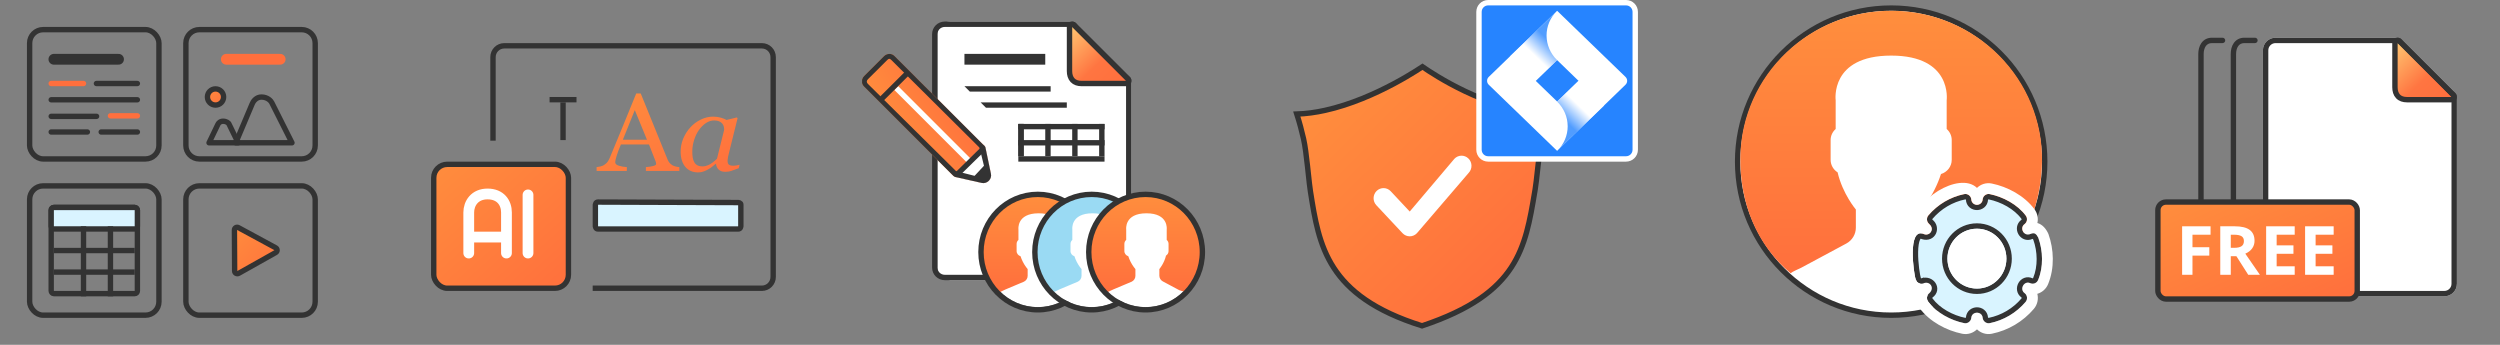 
<svg width="464" height="64" viewBox="0 0 464 64" fill="none" xmlns="http://www.w3.org/2000/svg">
<rect x="0" y="0" width="464" height="64" fill="#808080" stroke="none"/>
<path d="M34.5 8C34.5 6.619 35.619 5.5 37 5.5H56C57.381 5.5 58.5 6.619 58.5 8V27C58.5 28.381 57.381 29.5 56 29.5H37C35.619 29.5 34.5 28.381 34.5 27V8Z" stroke="#333333"/>
<path d="M42 11H52" stroke="#FF6F3D" stroke-width="2" stroke-linecap="round" stroke-linejoin="round"/>
<path d="M44.247 42.244L51.168 45.993C51.514 46.18 51.518 46.676 51.175 46.869L44.295 50.733C43.962 50.919 43.552 50.68 43.55 50.299L43.509 42.687C43.507 42.306 43.913 42.063 44.247 42.244Z" fill="url(#paint0_linear_1609_96976)" stroke="#333333" stroke-linecap="round" stroke-linejoin="round"/>
<rect x="34.5" y="34.5" width="24" height="24" rx="2.5" stroke="#333333"/>
<rect x="9.5" y="38.5" width="16" height="16" rx="0.5" stroke="#333333"/>
<rect x="9.5" y="38.5" width="16" height="4" rx="0.5" fill="#D9F4FF" stroke="#333333"/>
<rect x="5.5" y="34.5" width="24" height="24" rx="2.5" stroke="#333333"/>
<path d="M40.437 23.09C40.441 23.083 40.444 23.076 40.447 23.068C40.52 22.897 40.832 22.489 41.42 22.5C42.064 22.512 42.389 22.84 42.458 22.939L44.199 26.5H38.796L39.444 25.154L40.437 23.09Z" stroke="#333333" stroke-linecap="round" stroke-linejoin="round"/>
<path d="M46.779 19.336C46.783 19.327 46.786 19.318 46.789 19.309C46.864 19.1 47.053 18.756 47.36 18.476C47.659 18.202 48.054 17.999 48.568 18.011C49.681 18.035 50.285 18.743 50.43 19.032L50.431 19.033L54.189 26.5H43.754L46.779 19.336Z" stroke="#333333" stroke-linecap="round" stroke-linejoin="round"/>
<circle cx="40" cy="18" r="1.5" fill="url(#paint1_linear_1609_96976)" stroke="#333333"/>
<rect x="5.5" y="5.5" width="24" height="24" rx="2.5" stroke="#333333"/>
<path fill-rule="evenodd" clip-rule="evenodd" d="M17.396 15.5C17.396 15.224 17.62 15 17.896 15H25.5C25.776 15 26 15.224 26 15.5C26 15.776 25.776 16 25.5 16H17.896C17.62 16 17.396 15.776 17.396 15.5ZM9 18.519C9 18.242 9.224 18.019 9.5 18.019H25.5C25.776 18.019 26 18.242 26 18.519C26 18.795 25.776 19.019 25.5 19.019H9.5C9.224 19.019 9 18.795 9 18.519ZM9 21.593C9 21.317 9.224 21.093 9.5 21.093H17.927C18.203 21.093 18.427 21.317 18.427 21.593C18.427 21.869 18.203 22.093 17.927 22.093H9.5C9.224 22.093 9 21.869 9 21.593ZM9 24.5C9 24.224 9.224 24 9.5 24H16.219C16.495 24 16.719 24.224 16.719 24.5C16.719 24.776 16.495 25 16.219 25H9.5C9.224 25 9 24.776 9 24.5ZM18.281 24.5C18.281 24.224 18.505 24 18.781 24H25.5C25.776 24 26 24.224 26 24.5C26 24.776 25.776 25 25.5 25H18.781C18.505 25 18.281 24.776 18.281 24.5Z" fill="#333333"/>
<path fill-rule="evenodd" clip-rule="evenodd" d="M9.5 15C9.224 15 9 15.224 9 15.5C9 15.776 9.224 16 9.5 16H15.5C15.776 16 16 15.776 16 15.5C16 15.224 15.776 15 15.5 15H9.5ZM20.5 21C20.224 21 20 21.224 20 21.5C20 21.776 20.224 22 20.5 22H25.5C25.776 22 26 21.776 26 21.5C26 21.224 25.776 21 25.5 21H20.5Z" fill="#FF6F3D"/>
<rect x="10" y="46" width="15" height="1" fill="#333333"/>
<rect x="10" y="50" width="15" height="1" fill="#333333"/>
<rect x="21" y="42" width="13" height="1" transform="rotate(90 21 42)" fill="#333333"/>
<rect x="16" y="42" width="13" height="1" transform="rotate(90 16 42)" fill="#333333"/>
<path d="M10 11H22" stroke="#333333" stroke-width="2" stroke-linecap="round" stroke-linejoin="round"/>
<path fill-rule="evenodd" clip-rule="evenodd" d="M91 10.605C91 9.168 92.16 8 93.596 8H141.404C142.84 8 144 9.168 144 10.605V51.395C144 52.832 142.84 54 141.404 54H110.001V53H141.404C142.283 53 143 52.283 143 51.395V10.605C143 9.717 142.283 9 141.404 9H93.596C92.717 9 92 9.717 92 10.605V26.104H91V10.605Z" fill="#333333"/>
<path d="M126.085 31.72H119.877V31.012C120.423 30.978 120.875 30.912 121.232 30.812C121.596 30.712 121.778 30.589 121.778 30.442C121.778 30.383 121.771 30.309 121.757 30.223C121.743 30.136 121.722 30.06 121.694 29.993L120.455 26.818H115.235C115.039 27.284 114.878 27.69 114.751 28.036C114.632 28.382 114.524 28.702 114.426 28.995C114.335 29.281 114.272 29.514 114.237 29.694C114.202 29.873 114.184 30.02 114.184 30.133C114.184 30.399 114.405 30.605 114.846 30.752C115.287 30.898 115.784 30.985 116.338 31.012V31.72H110.729V31.012C110.911 30.998 111.138 30.962 111.411 30.902C111.684 30.835 111.908 30.749 112.084 30.642C112.364 30.462 112.581 30.276 112.735 30.083C112.889 29.883 113.039 29.61 113.186 29.264C113.936 27.487 114.762 25.49 115.665 23.274C116.569 21.057 117.374 19.084 118.081 17.353H118.921L123.89 29.574C123.995 29.833 124.114 30.043 124.247 30.203C124.38 30.363 124.565 30.519 124.804 30.672C124.965 30.765 125.175 30.845 125.434 30.912C125.693 30.972 125.91 31.005 126.085 31.012V31.72ZM120.077 25.93L117.819 20.438L115.602 25.93H120.077Z" fill="url(#paint2_linear_1609_96976)"/>
<path d="M132.902 30.402H132.828C132.674 30.522 132.489 30.675 132.272 30.862C132.062 31.041 131.813 31.215 131.526 31.381C131.253 31.547 130.955 31.691 130.633 31.81C130.311 31.937 129.961 32 129.583 32C128.567 32 127.769 31.654 127.188 30.962C126.614 30.269 126.327 29.324 126.327 28.126C126.327 27.301 126.488 26.499 126.81 25.72C127.132 24.941 127.577 24.242 128.144 23.623C128.683 23.031 129.324 22.555 130.066 22.195C130.808 21.829 131.571 21.646 132.356 21.646C132.853 21.646 133.326 21.71 133.774 21.836C134.229 21.963 134.586 22.106 134.845 22.265L136.767 21.796L136.893 21.946L135.297 28.386C135.241 28.592 135.181 28.845 135.118 29.145C135.062 29.437 135.034 29.654 135.034 29.794C135.034 30.173 135.118 30.429 135.286 30.562C135.454 30.695 135.738 30.762 136.137 30.762C136.27 30.762 136.459 30.742 136.704 30.702C136.949 30.662 137.138 30.619 137.271 30.572L137.114 31.211C136.484 31.451 136.015 31.624 135.706 31.73C135.398 31.837 135.024 31.89 134.583 31.89C134.078 31.89 133.679 31.75 133.385 31.471C133.091 31.191 132.93 30.835 132.902 30.402ZM134.404 24.093C134.404 23.873 134.379 23.663 134.33 23.463C134.281 23.264 134.18 23.078 134.026 22.904C133.886 22.738 133.693 22.605 133.448 22.505C133.203 22.405 132.895 22.355 132.524 22.355C132.013 22.355 131.515 22.515 131.032 22.834C130.549 23.154 130.115 23.583 129.73 24.122C129.366 24.628 129.068 25.241 128.837 25.96C128.606 26.678 128.49 27.407 128.49 28.146C128.49 28.552 128.515 28.912 128.564 29.224C128.613 29.537 128.707 29.823 128.847 30.083C128.981 30.336 129.173 30.532 129.425 30.672C129.677 30.812 129.996 30.882 130.381 30.882C130.773 30.882 131.183 30.779 131.61 30.572C132.044 30.359 132.531 29.99 133.07 29.464L134.404 24.093Z" fill="url(#paint3_linear_1609_96976)"/>
<path d="M110.999 37.502C110.999 37.502 111 37.502 111 37.502L136.994 37.594C136.993 37.594 136.993 37.594 136.994 37.594L136.994 37.594C136.997 37.594 137.001 37.594 137.009 37.595C137.024 37.596 137.049 37.598 137.08 37.603C137.144 37.613 137.222 37.632 137.293 37.664C137.363 37.696 137.411 37.734 137.441 37.775C137.467 37.81 137.5 37.874 137.5 38.002V41.981C137.5 41.983 137.5 41.985 137.499 41.986C137.498 42.001 137.494 42.026 137.488 42.056C137.475 42.12 137.452 42.197 137.414 42.269C137.349 42.392 137.251 42.502 137 42.502H111C110.749 42.502 110.651 42.392 110.586 42.269C110.548 42.197 110.525 42.12 110.512 42.056C110.506 42.026 110.502 42.001 110.501 41.986C110.5 41.985 110.5 41.983 110.5 41.981L110.501 38.022C110.501 38.02 110.501 38.019 110.501 38.017C110.503 38.002 110.507 37.977 110.513 37.947C110.526 37.884 110.549 37.806 110.587 37.734C110.651 37.611 110.749 37.502 110.999 37.502Z" fill="#D9F4FF" stroke="#333333"/>
<path fill-rule="evenodd" clip-rule="evenodd" d="M104 26V19L105 19V26H104Z" fill="#333333"/>
<path fill-rule="evenodd" clip-rule="evenodd" d="M107 19H102V18H107V19Z" fill="#333333"/>
<rect x="80.5" y="30.5" width="25" height="23" rx="2.5" fill="url(#paint4_linear_1609_96976)"/>
<rect x="80.5" y="30.5" width="25" height="23" rx="2.5" stroke="#333333"/>
<path d="M87 46.969V44M94 46.969V39.438C94 37.625 92.888 36 90.491 36C88.094 36 87 37.75 87 39.438V44M87 44H94M98 36.171V46.969" stroke="white" stroke-width="2" stroke-linecap="round" stroke-linejoin="round"/>
<g clip-path="url(#clip0_1609_96976)">
<path fill-rule="evenodd" clip-rule="evenodd" d="M176.344 4C175.047 4 173.996 5.042 173.996 6.327V49.672C173.996 50.958 175.047 52 176.344 52H207.648C208.945 52 209.996 50.958 209.996 49.672V15.5C209.996 14.883 209.749 14.29 209.308 13.854L200.119 4.682C199.678 4.245 199.081 4 198.458 4H176.344Z" fill="white"/>
<path d="M199.354 4.646C199.211 4.503 198.995 4.46 198.809 4.538C198.622 4.615 198.5 4.798 198.5 5V13.182C198.5 13.858 198.664 14.457 199.073 14.888C199.487 15.322 200.072 15.5 200.732 15.5H209C209.202 15.5 209.385 15.378 209.462 15.191C209.539 15.005 209.497 14.789 209.354 14.646L199.354 4.646Z" fill="url(#paint5_linear_1609_96976)" stroke="#333333" stroke-linecap="round" stroke-linejoin="round"/>
<path fill-rule="evenodd" clip-rule="evenodd" d="M208.604 14.564L208.602 14.562L199.415 5.392L199.413 5.39C199.361 5.338 199.311 5.288 199.269 5.245L199.253 5.229C199.205 5.181 199.167 5.142 199.133 5.109C199.062 5.041 199.032 5.018 199.019 5.009C199.008 5.007 198.971 5 198.891 5H175.344C174.591 5 173.996 5.602 173.996 6.327V49.672C173.996 50.397 174.591 51 175.344 51H207.648C208.401 51 208.996 50.397 208.996 49.672V15.109C208.996 15.021 208.987 14.982 208.984 14.972C208.983 14.966 208.982 14.964 208.976 14.954C208.965 14.937 208.94 14.903 208.875 14.835C208.825 14.782 208.772 14.73 208.701 14.659C208.672 14.631 208.64 14.6 208.604 14.564ZM200.119 4.682L209.308 13.854C209.337 13.882 209.364 13.909 209.391 13.935C209.779 14.318 209.996 14.531 209.996 15.109V49.672C209.996 50.958 208.945 52 207.648 52H175.344C174.047 52 172.996 50.958 172.996 49.672V6.327C172.996 5.042 174.047 4 175.344 4H198.891C199.445 4 199.636 4.194 199.981 4.543C200.024 4.587 200.07 4.633 200.119 4.682Z" fill="#333333"/>
<path d="M189 23H205V24H189V23Z" fill="#333333"/>
<path d="M189 26H205V27H189V26Z" fill="#333333"/>
<path d="M189 29H205V30H189V29Z" fill="#333333"/>
<path d="M189 23H190V29H189V26V23Z" fill="#333333"/>
<path d="M204 23H205V29H204V23Z" fill="#333333"/>
<path d="M199 23H200V29H199V23Z" fill="#333333"/>
<path d="M189 23H190V29H189V26V23Z" fill="#333333"/>
<path d="M194 23H195V29H194V23Z" fill="#333333"/>
<path d="M179 16H195V17H180L179 16Z" fill="#333333"/>
<path d="M179 10H194V12H179V10Z" fill="#333333"/>
<path d="M182 19H198V20H183L182 19Z" fill="#333333"/>
<path fill-rule="evenodd" clip-rule="evenodd" d="M160.342 16.034C159.822 15.514 159.846 14.648 160.395 14.1L164.066 10.433C164.616 9.884 165.482 9.861 166.002 10.381L182.356 26.736C182.52 26.9 182.831 27.105 182.888 27.332L183.911 32.22C184.164 33.235 183.198 34.2 182.182 33.947L177.292 32.849C177.065 32.792 176.86 32.553 176.696 32.39L160.342 16.034Z" fill="url(#paint6_linear_1609_96976)"/>
<path fill-rule="evenodd" clip-rule="evenodd" d="M177.003 32.39C177.003 32.39 177.347 32.148 177.896 31.6L181.567 27.933C182.116 27.384 182.504 27 182.504 27C182.667 27.163 182.832 27.105 182.889 27.332L183.912 32.22C184.165 33.235 183.199 34.2 182.183 33.947L177.293 32.849C177.066 32.792 177.167 32.553 177.003 32.39Z" fill="white"/>
<path fill-rule="evenodd" clip-rule="evenodd" d="M177.293 31.611L161.076 15.562C160.816 15.302 160.802 14.995 161.076 14.72L164.7 11.111C164.975 10.837 165.147 10.851 165.407 11.111L181.726 27.332C181.808 27.413 181.9 27.804 181.928 27.918L183.019 32.39C183.146 32.898 182.69 33.091 182.182 32.964L177.5 31.776C177.387 31.748 177.374 31.692 177.293 31.611ZM160.342 16.034C159.822 15.514 159.846 14.648 160.395 14.1L164.066 10.433C164.615 9.884 165.482 9.861 166.002 10.381L182.357 26.736C182.52 26.9 182.832 27.105 182.889 27.332L183.911 32.22C184.164 33.235 183.198 34.2 182.182 33.947L177.293 32.849C177.066 32.792 176.86 32.553 176.697 32.39L160.342 16.034Z" fill="#333333"/>
<path d="M166 16.707L179.709 30.416L180.417 29.709L166.708 16L166 16.707Z" fill="white"/>
<path fill-rule="evenodd" clip-rule="evenodd" d="M181.887 27.512L177.35 31.974L178.033 32.67L182.572 28.222L181.887 27.512Z" fill="#333333"/>
<path fill-rule="evenodd" clip-rule="evenodd" d="M168.276 13.009L163.009 18.258L163.705 18.972L168.968 13.713L168.276 13.009Z" fill="#333333"/>
<path fill-rule="evenodd" clip-rule="evenodd" d="M182.7 30.684L180.705 32.828L182.702 33.5L183.504 32.5L182.7 30.684Z" fill="#333333"/>
<path d="M182.569 46.786C182.569 52.427 187.068 57 192.617 57C198.166 57 202.664 52.427 202.664 46.786C202.664 41.145 198.166 36.573 192.617 36.573C187.068 36.573 182.569 41.145 182.569 46.786Z" fill="white"/>
<path d="M192.216 36C196.999 36.001 202.878 39.587 202.998 46.387C203.052 49.513 202.205 52.358 199.935 54.226C199.787 54.1 199.049 53.949 198.872 53.855L195.824 52.229C195.424 52.016 195.175 51.607 195.175 51.161V49.941C195.175 49.941 196.07 48.895 196.411 47.441C196.694 47.262 196.884 46.953 196.884 46.601V45.265C196.884 44.971 196.75 44.708 196.542 44.524V42.593C196.542 42.593 196.948 39.587 192.783 39.587C188.618 39.587 189.024 42.593 189.024 42.593V44.524C188.816 44.708 188.683 44.971 188.683 45.265V46.601C188.683 47.05 188.991 47.428 189.41 47.554C189.643 48.263 189.98 48.938 190.425 49.552C190.537 49.707 190.642 49.838 190.733 49.941V51.192C190.733 51.653 190.467 52.075 190.045 52.28L186.654 53.707C186.459 53.803 185.568 54.198 185.405 54.333C183.361 52.256 182 50.097 182 46.885C182 40.44 187.517 35.998 192.216 36Z" fill="url(#paint7_linear_1609_96976)"/>
<path d="M192.617 57.5C186.784 57.5 182.069 52.696 182.069 46.786C182.069 40.877 186.784 36.073 192.617 36.073C198.45 36.073 203.164 40.877 203.164 46.786C203.164 52.696 198.45 57.5 192.617 57.5Z" stroke="#333333"/>
<path d="M192.569 46.786C192.569 52.427 197.068 57 202.617 57C208.166 57 212.664 52.427 212.664 46.786C212.664 41.145 208.166 36.573 202.617 36.573C197.068 36.573 192.569 41.145 192.569 46.786Z" fill="white"/>
<path d="M202.216 36C206.999 36.001 212.878 39.587 212.998 46.387C213.052 49.513 212.205 52.358 209.935 54.226C209.787 54.1 209.049 53.949 208.872 53.855L205.824 52.229C205.424 52.016 205.175 51.607 205.175 51.161V49.941C205.175 49.941 206.07 48.895 206.411 47.441C206.694 47.262 206.884 46.953 206.884 46.601V45.265C206.884 44.971 206.75 44.708 206.542 44.524V42.593C206.542 42.593 206.948 39.587 202.783 39.587C198.618 39.587 199.024 42.593 199.024 42.593V44.524C198.816 44.708 198.683 44.971 198.683 45.265V46.601C198.683 47.05 198.991 47.428 199.41 47.554C199.643 48.263 199.98 48.938 200.425 49.552C200.537 49.707 200.642 49.838 200.733 49.941V51.192C200.733 51.653 200.467 52.075 200.045 52.28L196.654 53.707C196.459 53.803 195.568 54.198 195.405 54.333C193.361 52.256 192 50.097 192 46.885C192 40.44 197.517 35.998 202.216 36Z" fill="#9ADAF3"/>
<path d="M202.617 57.5C196.784 57.5 192.069 52.696 192.069 46.786C192.069 40.877 196.784 36.073 202.617 36.073C208.45 36.073 213.164 40.877 213.164 46.786C213.164 52.696 208.45 57.5 202.617 57.5Z" stroke="#333333"/>
<path d="M202.569 46.786C202.569 52.427 207.068 57 212.617 57C218.166 57 222.664 52.427 222.664 46.786C222.664 41.145 218.166 36.573 212.617 36.573C207.068 36.573 202.569 41.145 202.569 46.786Z" fill="white"/>
<path d="M212.216 36C216.999 36.001 222.878 39.587 222.998 46.387C223.052 49.513 222.205 52.358 219.935 54.226C219.787 54.1 219.049 53.949 218.872 53.855L215.824 52.229C215.424 52.016 215.175 51.607 215.175 51.161V49.941C215.175 49.941 216.07 48.895 216.411 47.441C216.694 47.262 216.884 46.953 216.884 46.601V45.265C216.884 44.971 216.75 44.708 216.542 44.524V42.593C216.542 42.593 216.948 39.587 212.783 39.587C208.618 39.587 209.024 42.593 209.024 42.593V44.524C208.816 44.708 208.683 44.971 208.683 45.265V46.601C208.683 47.05 208.991 47.428 209.41 47.554C209.643 48.263 209.98 48.938 210.425 49.552C210.537 49.707 210.642 49.838 210.733 49.941V51.192C210.733 51.653 210.467 52.075 210.045 52.28L206.654 53.707C206.459 53.803 205.568 54.198 205.405 54.333C203.361 52.256 202 50.097 202 46.885C202 40.44 207.517 35.998 212.216 36Z" fill="url(#paint8_linear_1609_96976)"/>
<path d="M212.617 57.5C206.784 57.5 202.069 52.696 202.069 46.786C202.069 40.877 206.784 36.073 212.617 36.073C218.45 36.073 223.164 40.877 223.164 46.786C223.164 52.696 218.45 57.5 212.617 57.5Z" stroke="#333333"/>
</g>
<path d="M282.075 20.47C283.795 20.826 285.56 21.056 287.332 21.1C286.867 22.706 286.488 24.243 286.166 25.716C285.901 26.926 285.677 28.788 285.477 30.579C285.439 30.916 285.402 31.251 285.366 31.579C285.209 33.012 285.066 34.314 284.927 35.136C284.897 35.312 284.868 35.487 284.838 35.661C283.954 40.909 283.174 45.541 280.499 49.624C277.764 53.796 273.004 57.453 263.929 60.475C255.05 57.69 250.3 53.947 247.558 49.719C244.786 45.445 244.02 40.614 243.218 35.541C243.09 34.735 242.96 33.516 242.814 32.163C242.767 31.723 242.719 31.27 242.668 30.812C242.464 28.964 242.23 27.043 241.941 25.774C241.605 24.3 241.199 22.767 240.687 21.169C242.434 21.114 244.2 20.863 245.935 20.479C250.725 19.419 255.317 17.342 258.702 15.538C260.397 14.635 261.795 13.798 262.769 13.185C263.257 12.879 263.639 12.629 263.9 12.455C263.939 12.429 263.976 12.404 264.01 12.382C264.041 12.403 264.075 12.427 264.112 12.453C264.365 12.628 264.736 12.881 265.212 13.19C266.163 13.808 267.532 14.652 269.207 15.559C272.553 17.371 277.141 19.447 282.075 20.47Z" fill="url(#paint9_linear_1609_96976)" stroke="#333333"/>
<path fill-rule="evenodd" clip-rule="evenodd" d="M272.537 29.415C273.274 30.131 273.301 31.321 272.598 32.072L262.981 43.28C262.633 43.651 262.151 43.862 261.647 43.862C261.142 43.862 260.66 43.651 260.312 43.28L255.448 38.089C254.744 37.339 254.772 36.149 255.509 35.432C256.246 34.716 257.414 34.743 258.117 35.494L261.647 39.261L269.929 29.477C270.632 28.726 271.8 28.698 272.537 29.415Z" fill="white"/>
<path d="M274.5 2.212C274.5 1.252 275.269 0.5 276.213 0.5H301.787C302.748 0.5 303.5 1.27 303.5 2.212V27.788C303.5 28.747 302.73 29.5 301.787 29.5H276.213C275.252 29.5 274.5 28.73 274.5 27.788V2.212Z" fill="#2684FF" stroke="white"/>
<path d="M301.69 14.272L290.122 3.084L289.001 2L280.294 10.422L276.313 14.272C276.113 14.466 276.001 14.727 276.001 15C276.001 15.273 276.113 15.534 276.313 15.728L284.268 23.422L289.001 28L297.709 19.578L297.844 19.448L301.69 15.728C301.889 15.534 302.001 15.273 302.001 15C302.001 14.727 301.889 14.466 301.69 14.272ZM289.001 18.844L285.027 15L289.001 11.156L292.975 15L289.001 18.844Z" fill="white"/>
<path opacity="0.8" d="M289.001 11.156C287.751 9.947 287.047 8.309 287.042 6.599C287.036 4.889 287.731 3.247 288.973 2.031L280.276 10.439L285.009 15.017L289.001 11.156Z" fill="url(#paint10_linear_1609_96976)"/>
<path opacity="0.8" d="M289.001 18.861C290.251 20.07 290.956 21.708 290.961 23.418C290.966 25.128 290.272 26.77 289.03 27.986L297.726 19.578L292.993 15L289.001 18.861Z" fill="url(#paint11_linear_1609_96976)"/>
<circle cx="351.002" cy="30" r="28.5" fill="white" stroke="#333333"/>
<path d="M351.481 2.004C336.02 1.744 323.271 13.867 323.007 29.081C322.857 37.707 326.116 45.557 332.337 50.713C332.744 50.364 333.829 49.947 334.314 49.687L342.668 45.203C343.764 44.614 344.447 43.484 344.447 42.255V38.886C344.447 38.886 341.994 36 341.059 31.99C340.284 31.496 339.764 30.643 339.764 29.67V25.984C339.764 25.173 340.13 24.448 340.7 23.941V18.611C340.7 18.611 339.587 10.318 351.002 10.318C362.416 10.318 361.303 18.611 361.303 18.611V23.941C361.874 24.448 362.24 25.173 362.24 25.984V29.67C362.24 30.91 361.394 31.953 360.247 32.301C359.608 34.257 358.685 36.121 357.466 37.815C357.158 38.243 356.871 38.605 356.62 38.886V42.34C356.62 43.612 357.35 44.775 358.506 45.343L367.452 49.744C367.988 50.008 369.055 50.629 369.502 51C375.536 46.049 378.851 38.359 378.996 30.023C379.262 14.809 366.944 2.264 351.481 2.004Z" fill="url(#paint12_linear_1609_96976)"/>
<path d="M356.951 52.6L356.788 52.127C357.608 51.844 358.404 52.201 358.797 52.776C358.997 53.068 359.107 53.437 359.043 53.822C358.978 54.212 358.747 54.557 358.375 54.819C358.116 55.022 358.062 55.404 358.261 55.674C359.711 57.634 362.257 58.997 364.669 59.489L364.671 59.49C364.993 59.557 365.335 59.308 365.372 58.957C365.449 58.011 366.215 57.537 366.924 57.534C367.637 57.531 368.404 58.002 368.481 58.956C368.52 59.306 368.869 59.557 369.194 59.488L369.198 59.487L369.198 59.487C371.676 58.982 373.919 57.654 375.573 55.711L375.576 55.708C375.801 55.448 375.759 55.027 375.492 54.816C374.722 54.274 374.716 53.371 375.061 52.764C375.235 52.457 375.512 52.19 375.867 52.053C376.229 51.913 376.642 51.919 377.047 52.114C377.342 52.234 377.685 52.096 377.814 51.786C378.767 49.487 378.686 46.66 377.847 44.304C377.658 43.96 377.557 43.846 377.485 43.806L377.484 43.806C377.463 43.794 377.369 43.742 377.018 43.892C376.16 44.276 375.389 43.834 375.046 43.222C374.706 42.615 374.725 41.729 375.476 41.186C375.737 40.984 375.792 40.601 375.592 40.33C374.143 38.37 371.596 37.006 369.185 36.514L369.183 36.514C369.035 36.483 368.855 36.527 368.702 36.645C368.543 36.767 368.484 36.909 368.484 36.999V37.011L368.483 37.022C368.439 37.999 367.647 38.484 366.93 38.489C366.571 38.491 366.195 38.379 365.896 38.129C365.589 37.871 365.391 37.49 365.37 37.022L365.37 37.011V36.999C365.37 36.89 365.306 36.75 365.156 36.637C365.007 36.526 364.826 36.481 364.67 36.514L364.669 36.514C362.191 37.02 359.948 38.348 358.293 40.29L358.291 40.293C358.074 40.544 358.095 40.924 358.333 41.149C358.998 41.657 359.156 42.48 358.872 43.12C358.728 43.446 358.468 43.725 358.109 43.879C357.749 44.035 357.327 44.048 356.882 43.913L356.855 43.905L356.83 43.894C356.536 43.767 356.371 43.791 356.275 43.834C356.166 43.882 356.035 44.002 355.907 44.267C355.647 44.811 355.521 45.715 355.504 46.778C355.488 47.821 355.576 48.944 355.693 49.876C355.813 50.827 355.956 51.523 356.033 51.735L356.037 51.746L356.036 51.746C356.144 52.069 356.483 52.232 356.788 52.127L356.951 52.6ZM356.951 52.6C358.129 52.194 359.22 53.623 358.079 54.416L356.951 52.6ZM360.941 48.003C360.941 51.34 363.61 54.058 366.917 54.058C370.224 54.058 372.893 51.34 372.893 48.003C372.893 44.666 370.224 41.948 366.917 41.948C363.61 41.948 360.941 44.666 360.941 48.003Z" fill="#D9F4FF" stroke="#333333"/>
<path fill-rule="evenodd" clip-rule="evenodd" d="M378.138 41.389C378.336 40.51 378.141 39.572 377.605 38.847C375.703 36.273 372.546 34.65 369.689 34.065C368.617 33.844 367.619 34.203 366.927 34.874C363.61 31.659 354.806 37.374 355.716 41.391C351.555 42.466 351.308 53.228 355.735 54.535C355.513 55.412 355.673 56.377 356.247 57.156L356.248 57.157C358.15 59.731 361.307 61.354 364.164 61.938C365.238 62.16 366.237 61.799 366.929 61.127C367.63 61.803 368.64 62.159 369.706 61.935C372.733 61.316 375.465 59.694 377.476 57.334C378.159 56.538 378.367 55.486 378.128 54.533C379.001 54.277 379.751 53.639 380.124 52.744L380.125 52.74C381.358 49.761 381.21 46.266 380.187 43.424C379.781 42.517 379.126 41.672 378.138 41.389ZM376.811 43.434C377.637 43.08 377.915 43.393 378.298 44.099C379.182 46.558 379.281 49.533 378.269 51.978C378.034 52.543 377.392 52.808 376.835 52.569C375.69 52.007 374.745 53.693 375.782 54.413C376.287 54.797 376.363 55.556 375.949 56.035C374.223 58.062 371.883 59.449 369.296 59.977C368.667 60.111 368.047 59.638 367.983 59.002C367.884 57.727 365.97 57.718 365.871 59.002C365.808 59.633 365.203 60.111 364.57 59.979C362.071 59.469 359.404 58.054 357.865 55.971C357.502 55.48 357.601 54.783 358.084 54.416C359.164 53.426 358.172 52.052 356.957 52.6C356.385 52.797 355.763 52.486 355.569 51.905C355.179 50.819 353.985 42.121 357.034 43.434C357.505 43.668 358.075 43.513 358.368 43.072C358.752 42.494 358.472 41.939 358.019 41.534C357.564 41.129 357.519 40.427 357.918 39.966C359.643 37.939 361.984 36.553 364.57 36.024C365.202 35.893 365.807 36.369 365.871 36.999C365.895 37.554 366.333 37.998 366.879 38.023C367.462 38.05 367.956 37.592 367.983 36.999C368.047 36.37 368.652 35.893 369.283 36.024C371.782 36.535 374.45 37.949 375.989 40.033C376.351 40.524 376.253 41.22 375.769 41.588C374.753 42.314 375.66 43.953 376.811 43.434ZM372.389 48.003C372.389 44.935 369.939 42.448 366.917 42.448C363.895 42.448 361.444 44.935 361.444 48.003C361.444 51.071 363.895 53.558 366.917 53.558C369.939 53.558 372.389 51.071 372.389 48.003Z" fill="white"/>
<g clip-path="url(#clip1_1609_96976)">
<path fill-rule="evenodd" clip-rule="evenodd" d="M415.408 8.562C415.155 8.922 415.019 9.442 415.019 10.024V52.148C415.019 53.282 415.735 54 416.395 54H418.519C418.795 54 419.019 54.224 419.019 54.5C419.019 54.776 418.795 55 418.519 55H416.395C414.983 55 414.019 53.612 414.019 52.148V10.024C414.019 9.307 414.184 8.566 414.589 7.988C415.01 7.388 415.669 7 416.549 7H418.519C418.795 7 419.019 7.224 419.019 7.5C419.019 7.776 418.795 8 418.519 8H416.549C416.002 8 415.645 8.224 415.408 8.562Z" fill="#333333"/>
<path fill-rule="evenodd" clip-rule="evenodd" d="M409.391 8.562C409.139 8.922 409.002 9.442 409.002 10.024V52.148C409.002 53.282 409.718 54 410.379 54H412.502C412.779 54 413.002 54.224 413.002 54.5C413.002 54.776 412.779 55 412.502 55H410.379C408.967 55 408.002 53.612 408.002 52.148V10.024C408.002 9.307 408.167 8.566 408.573 7.988C408.994 7.388 409.653 7 410.532 7H412.502C412.779 7 413.002 7.224 413.002 7.5C413.002 7.776 412.779 8 412.502 8H410.532C409.985 8 409.629 8.224 409.391 8.562Z" fill="#333333"/>
<path fill-rule="evenodd" clip-rule="evenodd" d="M422.347 7C421.051 7 419.999 8.042 419.999 9.328V52.672C419.999 53.958 421.051 55 422.347 55H453.652C454.948 55 455.999 53.958 455.999 52.672V18.5C455.999 17.883 455.752 17.291 455.312 16.854L446.122 7.682C445.682 7.245 445.084 7 444.462 7H422.347Z" fill="white"/>
<path d="M445.356 7.646C445.213 7.503 444.998 7.461 444.811 7.538C444.624 7.615 444.502 7.798 444.502 8V16.182C444.502 16.858 444.666 17.457 445.076 17.888C445.49 18.323 446.074 18.5 446.734 18.5H455.002C455.205 18.5 455.387 18.378 455.464 18.192C455.542 18.005 455.499 17.79 455.356 17.647L445.356 7.646Z" fill="url(#paint13_linear_1609_96976)" stroke="#333333" stroke-linecap="round" stroke-linejoin="round"/>
<path fill-rule="evenodd" clip-rule="evenodd" d="M454.608 17.564L454.605 17.562L445.418 8.392L445.417 8.391C445.364 8.338 445.315 8.289 445.272 8.246L445.257 8.23C445.208 8.181 445.171 8.143 445.136 8.109C445.066 8.041 445.035 8.018 445.022 8.009C445.012 8.007 444.975 8 444.895 8H422.347C421.595 8 420.999 8.602 420.999 9.328V52.672C420.999 53.397 421.595 54 422.347 54H453.652C454.404 54 454.999 53.397 454.999 52.672V18.109C454.999 18.021 454.991 17.983 454.988 17.972C454.986 17.967 454.986 17.964 454.979 17.954C454.968 17.937 454.943 17.903 454.879 17.835C454.828 17.782 454.776 17.73 454.704 17.659C454.675 17.631 454.644 17.6 454.608 17.564ZM446.122 7.682L455.312 16.854C455.34 16.882 455.367 16.909 455.394 16.935C455.783 17.318 455.999 17.532 455.999 18.109V52.672C455.999 53.958 454.948 55 453.652 55H422.347C421.051 55 419.999 53.958 419.999 52.672V9.328C419.999 8.042 421.051 7 422.347 7H444.895C445.448 7 445.64 7.194 445.985 7.544C446.028 7.587 446.073 7.633 446.122 7.682Z" fill="#333333"/>
<rect x="400.502" y="37.5" width="37" height="18" rx="1.5" fill="url(#paint14_linear_1609_96976)" stroke="#333333"/>
<path d="M406.923 51H405.002V42H410.28V43.563H406.923V45.884H410.047V47.442H406.923V51Z" fill="white"/>
<path d="M414.033 45.995H414.663C415.28 45.995 415.736 45.895 416.029 45.693C416.323 45.492 416.47 45.176 416.47 44.745C416.47 44.319 416.319 44.015 416.017 43.834C415.719 43.654 415.255 43.563 414.625 43.563H414.033V45.995ZM414.033 47.546V51H412.081V42H414.764C416.015 42 416.94 42.224 417.541 42.671C418.141 43.114 418.441 43.789 418.441 44.696C418.441 45.226 418.292 45.698 417.994 46.112C417.696 46.522 417.274 46.845 416.728 47.078C418.114 49.102 419.017 50.409 419.436 51H417.27L415.072 47.546H414.033Z" fill="white"/>
<path d="M425.898 51H420.595V42H425.898V43.563H422.547V45.539H425.665V47.103H422.547V49.424H425.898V51Z" fill="white"/>
<path d="M433.127 51H427.825V42H433.127V43.563H429.777V45.539H432.894V47.103H429.777V49.424H433.127V51Z" fill="white"/>
</g>
<defs>
<linearGradient id="paint0_linear_1609_96976" x1="43" y1="40.57" x2="53.99" y2="50.952" gradientUnits="userSpaceOnUse">
<stop stop-color="#FF8E3D"/>
<stop offset="1" stop-color="#FF6F3D"/>
</linearGradient>
<linearGradient id="paint1_linear_1609_96976" x1="38" y1="15.844" x2="42" y2="20" gradientUnits="userSpaceOnUse">
<stop stop-color="#FF8E3D"/>
<stop offset="1" stop-color="#FF6F3D"/>
</linearGradient>
<linearGradient id="paint2_linear_1609_96976" x1="110.729" y1="16.781" x2="122.872" y2="39.647" gradientUnits="userSpaceOnUse">
<stop stop-color="#FF8E3D"/>
<stop offset="1" stop-color="#FF6F3D"/>
</linearGradient>
<linearGradient id="paint3_linear_1609_96976" x1="110.729" y1="16.781" x2="122.872" y2="39.647" gradientUnits="userSpaceOnUse">
<stop stop-color="#FF8E3D"/>
<stop offset="1" stop-color="#FF6F3D"/>
</linearGradient>
<linearGradient id="paint4_linear_1609_96976" x1="80" y1="29.062" x2="103.85" y2="55.91" gradientUnits="userSpaceOnUse">
<stop stop-color="#FF8E3D"/>
<stop offset="1" stop-color="#FF6F3D"/>
</linearGradient>
<linearGradient id="paint5_linear_1609_96976" x1="199" y1="4.609" x2="209" y2="15" gradientUnits="userSpaceOnUse">
<stop stop-color="#FFC671"/>
<stop offset="0.594" stop-color="#FF7541"/>
<stop offset="1" stop-color="#FF6F3D"/>
</linearGradient>
<linearGradient id="paint6_linear_1609_96976" x1="159.177" y1="15.317" x2="172.569" y2="7.393" gradientUnits="userSpaceOnUse">
<stop stop-color="#FF8E3D"/>
<stop offset="1" stop-color="#FF6F3D"/>
</linearGradient>
<linearGradient id="paint7_linear_1609_96976" x1="192.5" y1="36" x2="192.5" y2="54.333" gradientUnits="userSpaceOnUse">
<stop stop-color="#FF8E3D"/>
<stop offset="1" stop-color="#FF6F3D"/>
</linearGradient>
<linearGradient id="paint8_linear_1609_96976" x1="212.5" y1="36" x2="212.5" y2="54.333" gradientUnits="userSpaceOnUse">
<stop stop-color="#FF8E3D"/>
<stop offset="1" stop-color="#FF6F3D"/>
</linearGradient>
<linearGradient id="paint9_linear_1609_96976" x1="277.332" y1="55.114" x2="242.015" y2="19.38" gradientUnits="userSpaceOnUse">
<stop stop-color="#FF6F3D"/>
<stop offset="1" stop-color="#FF8E3D"/>
</linearGradient>
<linearGradient id="paint10_linear_1609_96976" x1="288.288" y1="7.268" x2="282.924" y2="12.814" gradientUnits="userSpaceOnUse">
<stop offset="0.099" stop-color="#2684FF"/>
<stop offset="0.594" stop-color="white"/>
</linearGradient>
<linearGradient id="paint11_linear_1609_96976" x1="289.714" y1="22.749" x2="295.079" y2="17.203" gradientUnits="userSpaceOnUse">
<stop offset="0.099" stop-color="#2684FF"/>
<stop offset="0.594" stop-color="white"/>
</linearGradient>
<linearGradient id="paint12_linear_1609_96976" x1="351.002" y1="2" x2="351.002" y2="51" gradientUnits="userSpaceOnUse">
<stop stop-color="#FF8E3D"/>
<stop offset="1" stop-color="#FF6F3D"/>
</linearGradient>
<linearGradient id="paint13_linear_1609_96976" x1="445.002" y1="7.609" x2="455.003" y2="18" gradientUnits="userSpaceOnUse">
<stop stop-color="#FFC671"/>
<stop offset="0.594" stop-color="#FF7541"/>
<stop offset="1" stop-color="#FF6F3D"/>
</linearGradient>
<linearGradient id="paint14_linear_1609_96976" x1="401.002" y1="37.336" x2="413.819" y2="65.536" gradientUnits="userSpaceOnUse">
<stop stop-color="#FF8E3D"/>
<stop offset="1" stop-color="#FF6F3D"/>
</linearGradient>
<clipPath id="clip0_1609_96976">
<rect width="64" height="64" fill="white" transform="translate(160)"/>
</clipPath>
<clipPath id="clip1_1609_96976">
<rect width="64" height="64" fill="white" transform="translate(400.002)"/>
</clipPath>
</defs>
</svg>
